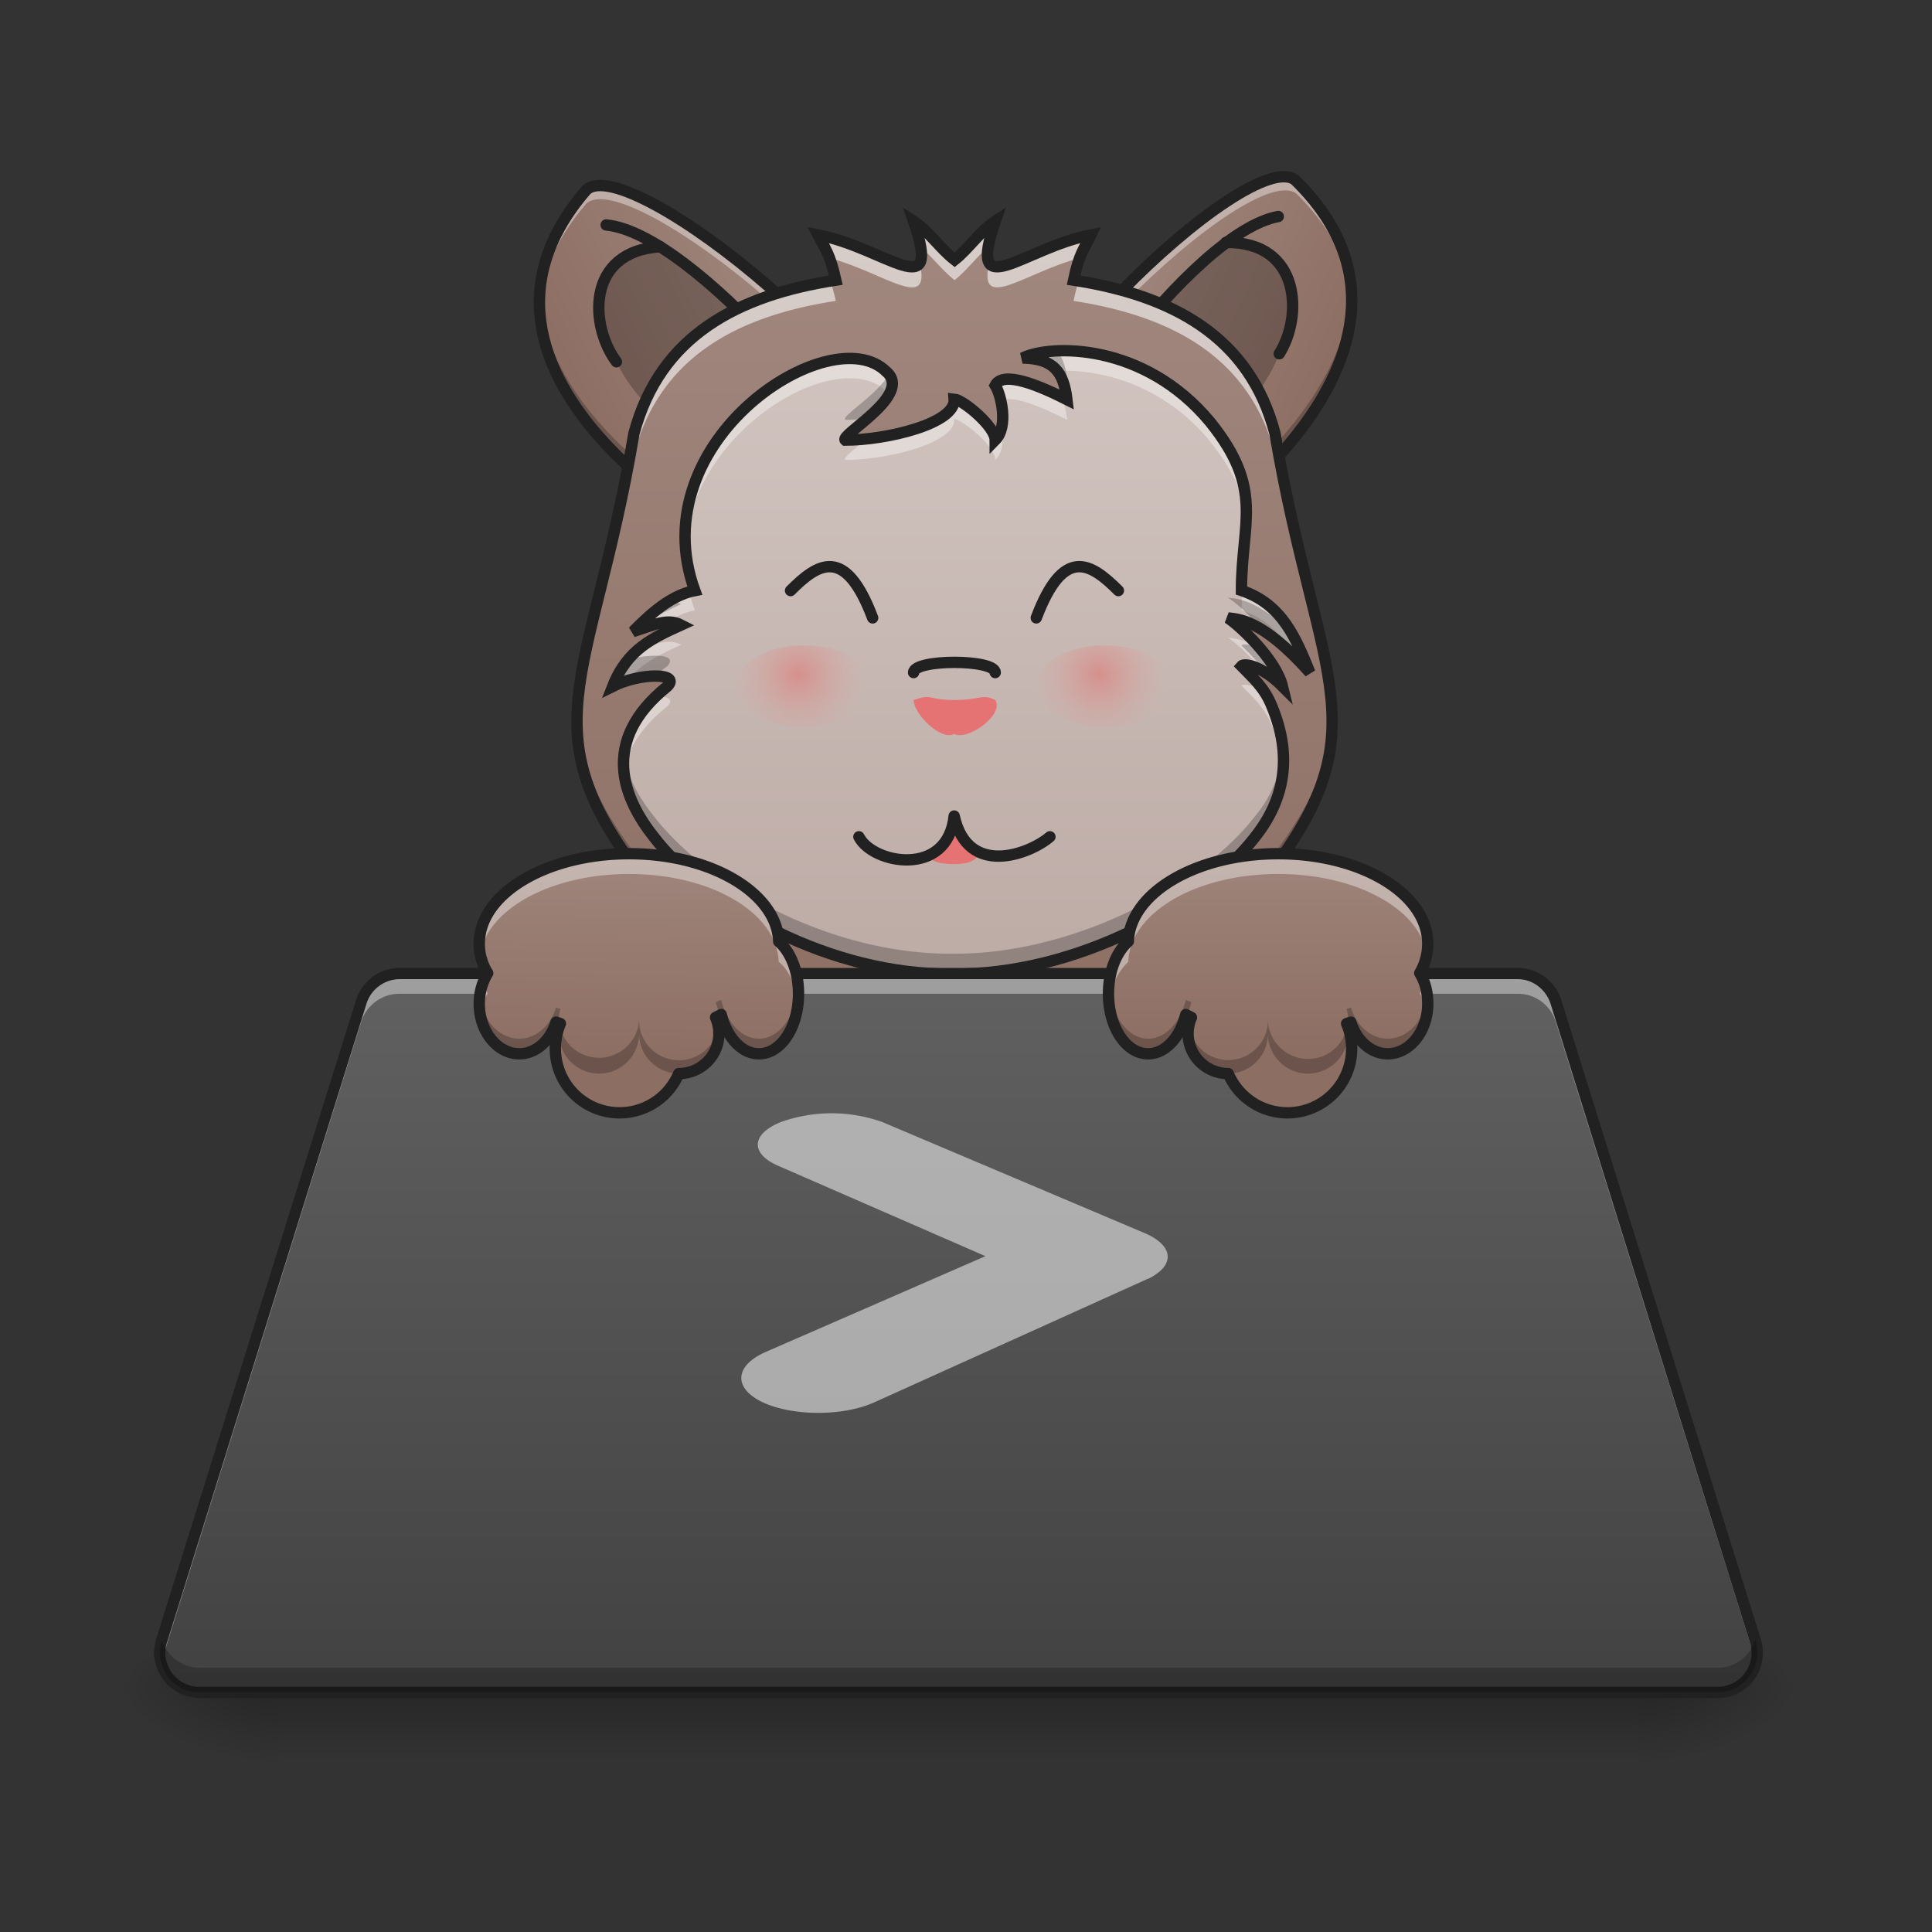 <svg xmlns="http://www.w3.org/2000/svg" width="16pt" height="16pt" viewBox="0 0 16 16"><rect x="0" y="0" width="16" height="16" fill="#333333" stroke="none"/><defs><linearGradient id="a" gradientUnits="userSpaceOnUse" x1="33.809" y1="-140.423" x2="126.243" y2="-191.966" gradientTransform="matrix(.021 .001 -.001 .021 3.302 5.035)"><stop offset="0" stop-color="#8d6e63"/><stop offset="1" stop-color="#a1887f"/></linearGradient><linearGradient id="b" gradientUnits="userSpaceOnUse" x1="33.809" y1="-140.423" x2="126.243" y2="-191.966" gradientTransform="matrix(-.021 .002 .002 .021 12.556 4.816)"><stop offset="0" stop-color="#8d6e63"/><stop offset="1" stop-color="#a1887f"/></linearGradient><linearGradient id="c" gradientUnits="userSpaceOnUse" x1="960" y1="1695.118" x2="963.687" y2="302.617" gradientTransform="matrix(.004 0 0 .005 3.614 .277)"><stop offset="0" stop-color="#8d6e63"/><stop offset="1" stop-color="#a1887f"/></linearGradient><linearGradient id="d" gradientUnits="userSpaceOnUse" x1="960" y1="1615.118" x2="960" y2="175.118" gradientTransform="matrix(.004 0 0 .005 3.614 .277)"><stop offset="0" stop-color="#bcaaa4"/><stop offset="1" stop-color="#d7ccc8"/></linearGradient><radialGradient id="e" gradientUnits="userSpaceOnUse" cx="195.792" cy="111.792" fx="195.792" fy="111.792" r="26.458" gradientTransform="matrix(.021 .004 -.004 .021 2.947 2.453)"><stop offset="0" stop-color="#ef5350" stop-opacity=".392"/><stop offset="1" stop-color="#ef9a9a" stop-opacity="0"/></radialGradient><radialGradient id="f" gradientUnits="userSpaceOnUse" cx="195.792" cy="111.792" fx="195.792" fy="111.792" r="26.458" gradientTransform="matrix(.021 .004 -.004 .021 5.438 2.453)"><stop offset="0" stop-color="#ef5350" stop-opacity=".392"/><stop offset="1" stop-color="#ef9a9a" stop-opacity="0"/></radialGradient><linearGradient id="g" gradientUnits="userSpaceOnUse" x1="254" y1="233.5" x2="254" y2="254.667" gradientTransform="matrix(.031 0 0 .031 -.33 6.683)"><stop offset="0" stop-opacity=".275"/><stop offset="1" stop-opacity="0"/></linearGradient><radialGradient id="h" gradientUnits="userSpaceOnUse" cx="450.909" cy="189.579" fx="450.909" fy="189.579" r="21.167" gradientTransform="matrix(0 -.039 -.07 0 26.727 31.76)"><stop offset="0" stop-opacity=".314"/><stop offset=".222" stop-opacity=".275"/><stop offset="1" stop-opacity="0"/></radialGradient><radialGradient id="i" gradientUnits="userSpaceOnUse" cx="450.909" cy="189.579" fx="450.909" fy="189.579" r="21.167" gradientTransform="matrix(0 .039 .07 0 -10.85 -3.8)"><stop offset="0" stop-opacity=".314"/><stop offset=".222" stop-opacity=".275"/><stop offset="1" stop-opacity="0"/></radialGradient><radialGradient id="j" gradientUnits="userSpaceOnUse" cx="450.909" cy="189.579" fx="450.909" fy="189.579" r="21.167" gradientTransform="matrix(0 -.039 .07 0 -10.85 31.76)"><stop offset="0" stop-opacity=".314"/><stop offset=".222" stop-opacity=".275"/><stop offset="1" stop-opacity="0"/></radialGradient><radialGradient id="k" gradientUnits="userSpaceOnUse" cx="450.909" cy="189.579" fx="450.909" fy="189.579" r="21.167" gradientTransform="matrix(0 .039 -.07 0 26.727 -3.8)"><stop offset="0" stop-opacity=".314"/><stop offset=".222" stop-opacity=".275"/><stop offset="1" stop-opacity="0"/></radialGradient><linearGradient id="l" gradientUnits="userSpaceOnUse" x1="254" y1="233.5" x2="254" y2="43" gradientTransform="matrix(.031 0 0 .031 0 6.72)"><stop offset="0" stop-color="#424242"/><stop offset="1" stop-color="#616161"/></linearGradient><linearGradient id="m" gradientUnits="userSpaceOnUse" x1="620" y1="1085.118" x2="620" y2="855.118" gradientTransform="rotate(.882) scale(.008)"><stop offset="0" stop-color="#8d6e63"/><stop offset="1" stop-color="#a1887f"/></linearGradient><linearGradient id="n" gradientUnits="userSpaceOnUse" x1="620" y1="1085.118" x2="620" y2="855.118" gradientTransform="matrix(-.008 0 0 .008 15.794 0)"><stop offset="0" stop-color="#8d6e63"/><stop offset="1" stop-color="#a1887f"/></linearGradient></defs><path d="M4.855 1.574c.348-.332 2.774 1.617 2.754 2.559-.023.941-.5.554-1.125.539-.226-.004-3.023-1.488-1.629-3.098zm0 0" fill="url(#a)"/><path d="M5.414 2.04c.953.308 2.168 2.374 1.973 2.765-.059.117-.375-.094-.614-.352-.226-.289-1.343-.77-1.668-1.457-.27-.574-.085-1.02.31-.957zm0 0" fill-opacity=".235"/><path d="M7.18 4.008c.011-.32-1.426-2.074-2.16-2.145" fill="none" stroke-width=".094" stroke-linecap="round" stroke-linejoin="round" stroke="#212121"/><path d="M4.973 1.535c-.047 0-.09.012-.118.04-.285.327-.394.652-.386.96.02-.273.136-.558.386-.848.344-.328 2.711 1.57 2.75 2.524 0-.027 0-.05.004-.078.02-.867-2.039-2.59-2.636-2.598zm0 0" fill="#fff" fill-opacity=".392"/><path d="M4.473 2.422c-.09 1.246 1.824 2.246 2.011 2.25.625.016 1.102.402 1.125-.54 0-.01 0-.023-.004-.034-.043.84-.511.476-1.12.46-.18-.003-1.985-.945-2.012-2.136zm0 0" fill-opacity=".235"/><path d="M4.855 1.574c.348-.332 2.774 1.617 2.754 2.559-.023.941-.5.554-1.125.539-.226-.004-3.023-1.488-1.629-3.098zm0 0" fill="none" stroke-width=".094" stroke="#212121"/><path d="M5.469 2.043c-.625.039-.582.664-.364.953" fill="none" stroke-width=".094" stroke-linecap="round" stroke-linejoin="round" stroke="#212121"/><path d="M10.727 1.492c-.375-.3-2.633 1.84-2.536 2.774.098.937.543.511 1.164.445.227-.024 2.895-1.727 1.372-3.219zm0 0" fill="url(#b)"/><path d="M10.21 2.004c-.929.383-1.968 2.543-1.741 2.918.066.11.363-.125.582-.406.203-.305 1.273-.875 1.543-1.586.219-.59.004-1.024-.383-.926zm0 0" fill-opacity=".235"/><path d="M8.61 4.11c-.04-.32 1.25-2.184 1.976-2.317" fill="none" stroke-width=".094" stroke-linecap="round" stroke-linejoin="round" stroke="#212121"/><path d="M10.605 1.465c.051-.004.09.004.122.027.308.305.445.621.464.926-.043-.27-.18-.543-.453-.813-.37-.296-2.578 1.786-2.539 2.739 0-.024-.004-.051-.008-.078-.09-.864 1.82-2.746 2.414-2.801zm0 0" fill="#fff" fill-opacity=".392"/><path d="M11.18 2.305C11.37 3.543 9.543 4.69 9.355 4.71c-.62.066-1.066.492-1.164-.445 0-.012 0-.024-.004-.036.118.836.551.434 1.157.372.18-.02 1.906-1.106 1.836-2.297zm0 0" fill-opacity=".235"/><path d="M10.727 1.492c-.375-.3-2.633 1.84-2.536 2.774.098.937.543.511 1.164.445.227-.024 2.895-1.727 1.372-3.219zm0 0" fill="none" stroke-width=".094" stroke="#212121"/><path d="M10.152 2.008c.625-.008.637.617.442.922" fill="none" stroke-width=".094" stroke-linecap="round" stroke-linejoin="round" stroke="#212121"/><path d="M7.566 1.832c.243.711-.23.219-.793.113.059.114.098.149.149.375-.813.125-1.457.461-1.672 1.27-.355 2.101-.93 2.457.164 3.793.883.945 1.707.976 2.488.976h.004c.785 0 1.606-.03 2.489-.976 1.097-1.336.52-1.692.164-3.793-.211-.809-.86-1.145-1.668-1.27.046-.226.09-.261.144-.375-.558.106-1.035.598-.793-.113-.125.082-.219.227-.336.32-.12-.093-.215-.238-.34-.32zm0 0" fill="url(#c)"/><path d="M8.242 3.645c0-.114-.265-.333-.34-.34.016.203-.562.34-.902.34-.05-.043.566-.375.34-.567-.453-.453-2.04.567-1.586 1.813-.227.043-.426.254-.512.34.172-.055.285-.114.399-.055-.23.105-.446.199-.567.508.227-.114.567-.114.453 0-.566.453-.363.93-.113 1.246.445.578 1.465 1.148 2.473 1.136 1.011.012 2.062-.558 2.508-1.136.25-.317.308-.676.136-1.086-.062-.153-.16-.235-.25-.328.024-.028.172 0 .34.168-.055-.227-.36-.508-.453-.567.074.012.273-.004.68.453-.114-.28-.227-.566-.567-.68 0-.566.192-.835-.258-1.394-.55-.664-1.328-.644-1.554-.531.254.004.34.113.367.344-.227-.114-.527-.243-.594-.118.047.075.113.34 0 .454zm0 0" fill="url(#d)"/><path d="M7.902 7.156c-.226 0-.226-.086-.226-.086.058 0 .172-.113.226-.312.086.199.2.312.2.312s0 .086-.2.086zm0 0" fill="#e57373"/><path d="M8.695 6.93c-.168.144-.68.34-.793-.172M8.242 5.57c0-.113-.676-.113-.676 0M7.902 6.758c-.054.512-.675.398-.789.172" fill="none" stroke-width=".094" stroke-linecap="round" stroke-linejoin="round" stroke="#212121"/><path d="M7.902 6.078c-.113.059-.336-.168-.336-.281.168-.055.11 0 .336 0 .227 0 .227-.055.34 0 .078.121-.226.34-.34.281zm0 0" fill="#e57373"/><path d="M8.82 2.906a.804.804 0 0 0-.351.059c.14.004.23.039.285.105a1.57 1.57 0 0 1 1.27.59c.214.27.285.469.296.668.012-.258-.023-.492-.297-.832a1.572 1.572 0 0 0-1.203-.59zm-1.78.063c-.548-.004-1.423.683-1.364 1.558.062-.984 1.277-1.672 1.664-1.285.008.008.015.02.023.028.035-.07.04-.137-.023-.192a.42.42 0 0 0-.3-.11zm1.308.172c-.051 0-.086.015-.106.05.016.024.035.07.047.125.11-.046.352.063.547.16a.506.506 0 0 0-.05-.19c-.153-.075-.329-.15-.438-.145zm-.446.164c.012.168-.39.293-.722.328-.106.09-.203.16-.18.176.34 0 .918-.137.902-.34.075.011.34.226.34.34.067-.063.07-.176.055-.274a.183.183 0 0 1-.055.11c0-.114-.265-.333-.34-.34zM10.29 4.89c-.004.054-.008.109-.008.164.211.07.336.207.426.367.043.043.09.094.14.148-.113-.28-.222-.562-.558-.68zm-4.582.011c-.207.063-.387.25-.465.328.117-.039.207-.078.29-.078a.571.571 0 0 1 .222-.097 1.136 1.136 0 0 1-.047-.153zm4.461.38c.055.034.176.14.281.269a.68.68 0 0 1 .172.133.816.816 0 0 0-.18-.309c-.144-.086-.23-.086-.273-.094zm-4.625.034c-.078 0-.16.032-.262.067a.71.71 0 0 0-.207.3.648.648 0 0 1 .121-.046c.121-.149.278-.219.446-.297a.237.237 0 0 0-.098-.024zm4.77.356c-.016 0-.024 0-.032.008.09.093.188.175.25.328.055.129.086.25.094.37a1.12 1.12 0 0 0-.152-.648.334.334 0 0 0-.16-.058zm-4.88.094c-.226.214-.288.437-.265.64.023-.183.125-.37.36-.558.054-.055 0-.082-.094-.082zm0 0" fill="#fff" fill-opacity=".392"/><path d="M8.758 2.906a.732.732 0 0 0-.29.059c.169.004.262.05.313.148.02.012.035.02.055.028a.461.461 0 0 0-.078-.235zm-1.399.196c-.093.168-.394.343-.359.375.055 0 .117-.004.184-.012.132-.113.265-.258.175-.363zm.93.05a.091.091 0 0 0-.047.04c.02.03.043.101.055.175a.497.497 0 0 0-.008-.215zM10.32 4.16c-.008.164-.039.34-.039.563h.008c.012-.215.043-.387.031-.563zm-4.644.2c-.008.12 0 .245.031.374a.104.104 0 0 1 .047-.011 1.265 1.265 0 0 1-.078-.364zm4.492.59c.055.03.176.136.281.265.102.062.235.168.399.355a2.717 2.717 0 0 0-.145-.324c-.312-.297-.469-.285-.535-.297zm-4.625.03h-.004c-.133.082-.238.196-.297.25.012-.003.02-.007.031-.007.106-.098.235-.157.368-.22a.237.237 0 0 0-.098-.023zm4.77.356a.06.06 0 0 0-.032.008c.067.07.137.133.196.222a.865.865 0 0 1 .144.118.877.877 0 0 0-.176-.305.298.298 0 0 0-.133-.043zm-4.887.094a.868.868 0 0 0-.227.035.826.826 0 0 0-.125.219.83.83 0 0 1 .356-.086c.027-.028.062-.055.097-.082.055-.059 0-.086-.101-.086zm5.199.78a1.011 1.011 0 0 1-.23.548c-.446.578-1.497 1.148-2.508 1.14-1.008.008-2.028-.562-2.473-1.14-.117-.145-.223-.324-.246-.52-.035.262.098.504.246.692.445.578 1.465 1.148 2.473 1.136 1.011.012 2.062-.558 2.508-1.136a.99.99 0 0 0 .23-.72zm0 0" fill-opacity=".235"/><path d="M8.242 3.645c0-.114-.265-.333-.34-.34.016.203-.562.34-.902.34-.05-.043.566-.375.34-.567-.453-.453-2.04.567-1.586 1.813-.227.043-.426.254-.512.34.172-.055.285-.114.399-.055-.23.105-.446.199-.567.508.227-.114.567-.114.453 0-.566.453-.363.93-.113 1.246.445.578 1.465 1.148 2.473 1.136 1.011.012 2.062-.558 2.508-1.136.25-.317.308-.676.136-1.086-.062-.153-.16-.235-.25-.328.024-.028.172 0 .34.168-.055-.227-.36-.508-.453-.567.074.012.273-.004.68.453-.114-.28-.227-.566-.567-.68 0-.566.192-.835-.258-1.394-.55-.664-1.328-.644-1.554-.531.254.004.34.113.367.344-.227-.114-.527-.243-.594-.118.047.075.113.34 0 .454zm0 0" fill="none" stroke-width=".094" stroke="#212121"/><path d="M7.566 1.832c.032.09.051.16.059.215.098.082.18.195.281.273.098-.078.18-.191.278-.273.011-.055.03-.125.058-.215-.125.082-.219.227-.336.32-.12-.093-.215-.238-.34-.32zm-.793.113c.036.075.067.114.098.192.461.125.84.453.746.043-.074.12-.437-.157-.844-.235zm2.262 0c-.406.078-.77.356-.844.235-.09.41.286.082.75-.043.028-.078.059-.117.094-.192zm-.101.383a1.366 1.366 0 0 0-.043.164c.808.125 1.457.461 1.668 1.27.191 1.125.445 1.75.472 2.293.028-.586-.261-1.22-.472-2.465-.211-.793-.836-1.133-1.625-1.262zm-2.055 0c-.793.129-1.418.469-1.629 1.262-.21 1.246-.5 1.879-.469 2.465.024-.543.278-1.168.469-2.293.215-.809.86-1.145 1.672-1.27-.016-.07-.031-.12-.043-.164zm0 0" fill="#fcfcfc" fill-opacity=".588"/><path d="M7.566 1.832c.032.09.051.16.059.215.012-.035.008-.094-.016-.184-.011-.011-.027-.02-.043-.031zm.676 0c-.012.012-.027.02-.043.031-.023.09-.027.149-.015.184.011-.055.03-.125.058-.215zm-1.469.113c.047.094.082.133.122.27.007-.004.015-.004.027-.008a1.22 1.22 0 0 0-.078-.246c-.024-.004-.047-.012-.07-.016zm2.262 0c-.023.004-.043.012-.066.016a1.01 1.01 0 0 0-.078.246c.007.004.015.004.027.008.035-.137.074-.176.117-.27zm-4.258 3.97c-.011.456.141.862.637 1.468.883.945 1.707.976 2.488.976h.004c.785 0 1.606-.03 2.489-.976.5-.606.652-1.012.636-1.469-.011.414-.18.8-.636 1.356-.883.945-1.704.976-2.489.976h-.004c-.78 0-1.605-.031-2.488-.976-.453-.555-.621-.942-.637-1.356zm0 0" fill-opacity=".235"/><path d="M7.227 5.117c-.227-.601-.454-.453-.68-.226M8.582 5.117c.227-.601.453-.453.68-.226" fill="none" stroke-width=".094" stroke-linecap="round" stroke-linejoin="round" stroke="#212121"/><path d="M6.66 5.344c.313 0 .567.152.567.34 0 .187-.254.34-.567.34-.316 0-.566-.153-.566-.34 0-.188.25-.34.566-.34zm0 0" fill="url(#e)"/><path d="M9.148 5.344c.313 0 .567.152.567.34 0 .187-.254.34-.567.34-.312 0-.566-.153-.566-.34 0-.188.254-.34.566-.34zm0 0" fill="url(#f)"/><path d="M2.316 14.016h11.246v.625H2.316zm0 0" fill="url(#g)"/><path d="M13.563 13.98h1.32v-.66h-1.32zm0 0" fill="url(#h)"/><path d="M2.316 13.98H.992v.66h1.324zm0 0" fill="url(#i)"/><path d="M2.316 13.98H.992v-.66h1.324zm0 0" fill="url(#j)"/><path d="M13.563 13.98h1.32v.66h-1.32zm0 0" fill="url(#k)"/><path d="M7.566 1.832c.243.711-.23.219-.793.113.059.114.098.149.149.375-.813.125-1.457.461-1.672 1.27-.355 2.101-.93 2.457.164 3.793.883.945 1.707.976 2.488.976h.004c.785 0 1.606-.03 2.489-.976 1.097-1.336.52-1.692.164-3.793-.211-.809-.86-1.145-1.668-1.27.047-.226.09-.261.144-.375-.558.106-1.035.598-.793-.113-.125.082-.219.227-.336.32-.12-.093-.215-.238-.34-.32zm0 0" fill="none" stroke-width=".094" stroke="#212121"/><path d="M3.309 8.063a.33.33 0 0 0-.317.234L1.34 13.586c-.067.215.09.43.312.43h12.57a.331.331 0 0 0 .317-.43l-1.656-5.29a.326.326 0 0 0-.313-.233zm0 0" fill="url(#l)"/><path d="M3.309 8.063a.33.33 0 0 0-.317.234L1.34 13.586a.368.368 0 0 0-.008.184c.004-.008.004-.012.008-.016L2.992 8.46a.332.332 0 0 1 .317-.23h9.261c.145 0 .27.093.313.23l1.656 5.293c0 .004.004.008.004.016a.327.327 0 0 0-.004-.184l-1.656-5.29a.326.326 0 0 0-.313-.233zm0 0" fill="#fff" fill-opacity=".392"/><path d="M3.309 8.016a.377.377 0 0 0-.36.265l-1.656 5.293a.379.379 0 0 0 .36.489h12.57a.375.375 0 0 0 .359-.489L12.93 8.281a.381.381 0 0 0-.36-.265zm0 .093h9.261c.121 0 .23.082.27.2l1.652 5.293a.281.281 0 0 1-.27.367H1.653a.281.281 0 0 1-.27-.367l1.653-5.293a.29.29 0 0 1 .274-.2zm0 0" fill="#212121"/><path d="M5.21 7.07c-.687 0-1.241.332-1.241.746 0 .086.023.168.07.243a.483.483 0 0 0-.07.254c0 .226.148.414.332.414.136 0 .258-.11.304-.262l.036.012a.33.33 0 0 0 .98.414.332.332 0 0 0 .305-.465l.047-.024c.047.188.168.325.312.325.184 0 .328-.223.328-.497 0-.187-.066-.347-.164-.433-.015-.402-.562-.727-1.238-.727zm0 0" fill="url(#m)"/><path d="M5.21 7.07c-.687 0-1.241.332-1.241.746 0 .028.004.055.008.082.066-.375.593-.66 1.234-.66.676 0 1.223.32 1.238.727.086.07.145.2.16.348.004-.028.004-.055.004-.083 0-.187-.066-.347-.164-.433-.015-.402-.562-.727-1.238-.727zM4 8.14a.48.48 0 0 0-.023.255.395.395 0 0 1 .062-.168c-.016-.028-.031-.055-.039-.086zm1.953.438l-.027.012c.008.015.011.035.015.05a.177.177 0 0 0 .012-.062zm0 0" fill="#fff" fill-opacity=".392"/><path d="M3.973 7.754c-.004.02-.004.039-.004.062 0 .063.011.122.039.18.008-.02.02-.039.031-.059a.475.475 0 0 1-.066-.183zm2.64.414c-.02.246-.16.434-.328.434-.144 0-.265-.133-.312-.32-.016.003-.032.011-.047.019.015.035.023.07.027.11a.03.03 0 0 0 .02-.009c.047.188.168.325.312.325.184 0 .328-.223.328-.497v-.062zm-2.64.082c-.004.02-.004.04-.004.063 0 .226.148.414.332.414.136 0 .258-.11.304-.262.012.004.02.008.028.012 0-.016-.004-.028-.004-.04 0-.027.004-.054.012-.082l-.036-.011c-.046.152-.168.258-.304.258-.168 0-.305-.153-.328-.352zm1.32.184v0zm0 .004a.332.332 0 0 1-.656.062.301.301 0 0 0-.008.059.332.332 0 1 0 .664 0 .33.33 0 0 0 .328.332.332.332 0 0 0 .332-.332c0-.02 0-.04-.004-.059a.33.33 0 0 1-.656-.063zm0 0" fill-opacity=".235"/><path d="M5.21 7.07c-.687 0-1.241.332-1.241.746 0 .086.023.168.07.243a.483.483 0 0 0-.07.254c0 .226.148.414.332.414.137 0 .258-.11.304-.262l.036.012a.33.33 0 0 0 .98.414.332.332 0 0 0 .305-.465l.047-.024c.047.188.168.325.312.325.184 0 .328-.223.328-.497 0-.187-.066-.347-.164-.433-.015-.402-.562-.727-1.238-.727zm0 0" fill="none" stroke-width=".094" stroke-linecap="round" stroke-linejoin="round" stroke="#212121"/><path d="M10.586 7.07c.687 0 1.238.332 1.238.746a.48.48 0 0 1-.066.243c.043.07.066.156.066.254 0 .226-.148.414-.332.414-.137 0-.258-.11-.305-.262l-.035.012a.328.328 0 0 1-.98.414.332.332 0 0 1-.305-.465l-.047-.024c-.047.188-.168.325-.312.325-.184 0-.328-.223-.328-.497 0-.187.066-.347.164-.433.015-.402.562-.727 1.242-.727zm0 0" fill="url(#n)"/><path d="M10.586 7.07c.687 0 1.238.332 1.238.746 0 .028-.004.055-.008.082-.066-.375-.59-.66-1.23-.66-.68 0-1.227.32-1.242.727a.54.54 0 0 0-.16.348c-.004-.028-.004-.055-.004-.083 0-.187.066-.347.164-.433.015-.402.562-.727 1.242-.727zm1.21 1.07c.017.051.028.11.028.172 0 .028 0 .055-.008.083a.451.451 0 0 0-.058-.168.575.575 0 0 0 .039-.086zm-1.956.438c.012.004.02.008.027.012-.004.015-.012.035-.015.05a.177.177 0 0 1-.012-.062zm0 0" fill="#fff" fill-opacity=".392"/><path d="M11.82 7.754c.004.02.004.039.004.062a.475.475 0 0 1-.035.18c-.012-.02-.02-.039-.031-.059a.539.539 0 0 0 .062-.183zm-2.64.414c.023.246.16.434.328.434.144 0 .265-.133.312-.32.016.003.032.011.047.019-.012.035-.023.07-.027.11-.008 0-.012-.005-.02-.009-.047.188-.168.325-.312.325-.184 0-.328-.223-.328-.497v-.062zm2.64.082c.004.02.004.04.004.063 0 .226-.148.414-.332.414-.137 0-.258-.11-.305-.262l-.027.012c.004-.016.004-.028.004-.04a.297.297 0 0 0-.012-.082l.036-.011c.046.152.167.258.304.258.168 0 .305-.153.328-.352zm-1.32.184v0zm0 .004a.334.334 0 0 0 .332.332.328.328 0 0 0 .324-.27c.004.02.008.04.008.059a.332.332 0 1 1-.664 0 .328.328 0 0 1-.328.332.332.332 0 0 1-.332-.332c0-.02.004-.04.008-.059a.328.328 0 0 0 .652-.063zm0 0" fill-opacity=".235"/><path d="M10.586 7.07c.687 0 1.238.332 1.238.746a.48.48 0 0 1-.066.243c.043.07.066.156.066.254 0 .226-.148.414-.332.414-.137 0-.258-.11-.305-.262l-.035.012a.328.328 0 0 1-.98.414.332.332 0 0 1-.305-.465l-.047-.024c-.047.188-.168.325-.312.325-.184 0-.328-.223-.328-.497 0-.187.066-.347.164-.433.015-.402.562-.727 1.242-.727zm0 0" fill="none" stroke-width=".094" stroke-linecap="round" stroke-linejoin="round" stroke="#212121"/><path d="M1.34 13.582v.004c-.067.215.09.43.312.43h12.57a.331.331 0 0 0 .317-.43l-.004-.004a.326.326 0 0 1-.312.23H1.653a.333.333 0 0 1-.313-.23zm0 0" fill-opacity=".235"/><path d="M7.309 9.293a1.252 1.252 0 0 0-.844 0c-.242.098-.254.258-.024.36l1.72.75-1.817.792c-.262.114-.274.301-.028.418.25.117.668.117.926 0l2.258-1.02a.182.182 0 0 0 .04-.019c.194-.11.17-.265-.063-.363l-2.168-.918" fill="#ececec" fill-opacity=".588"/></svg>